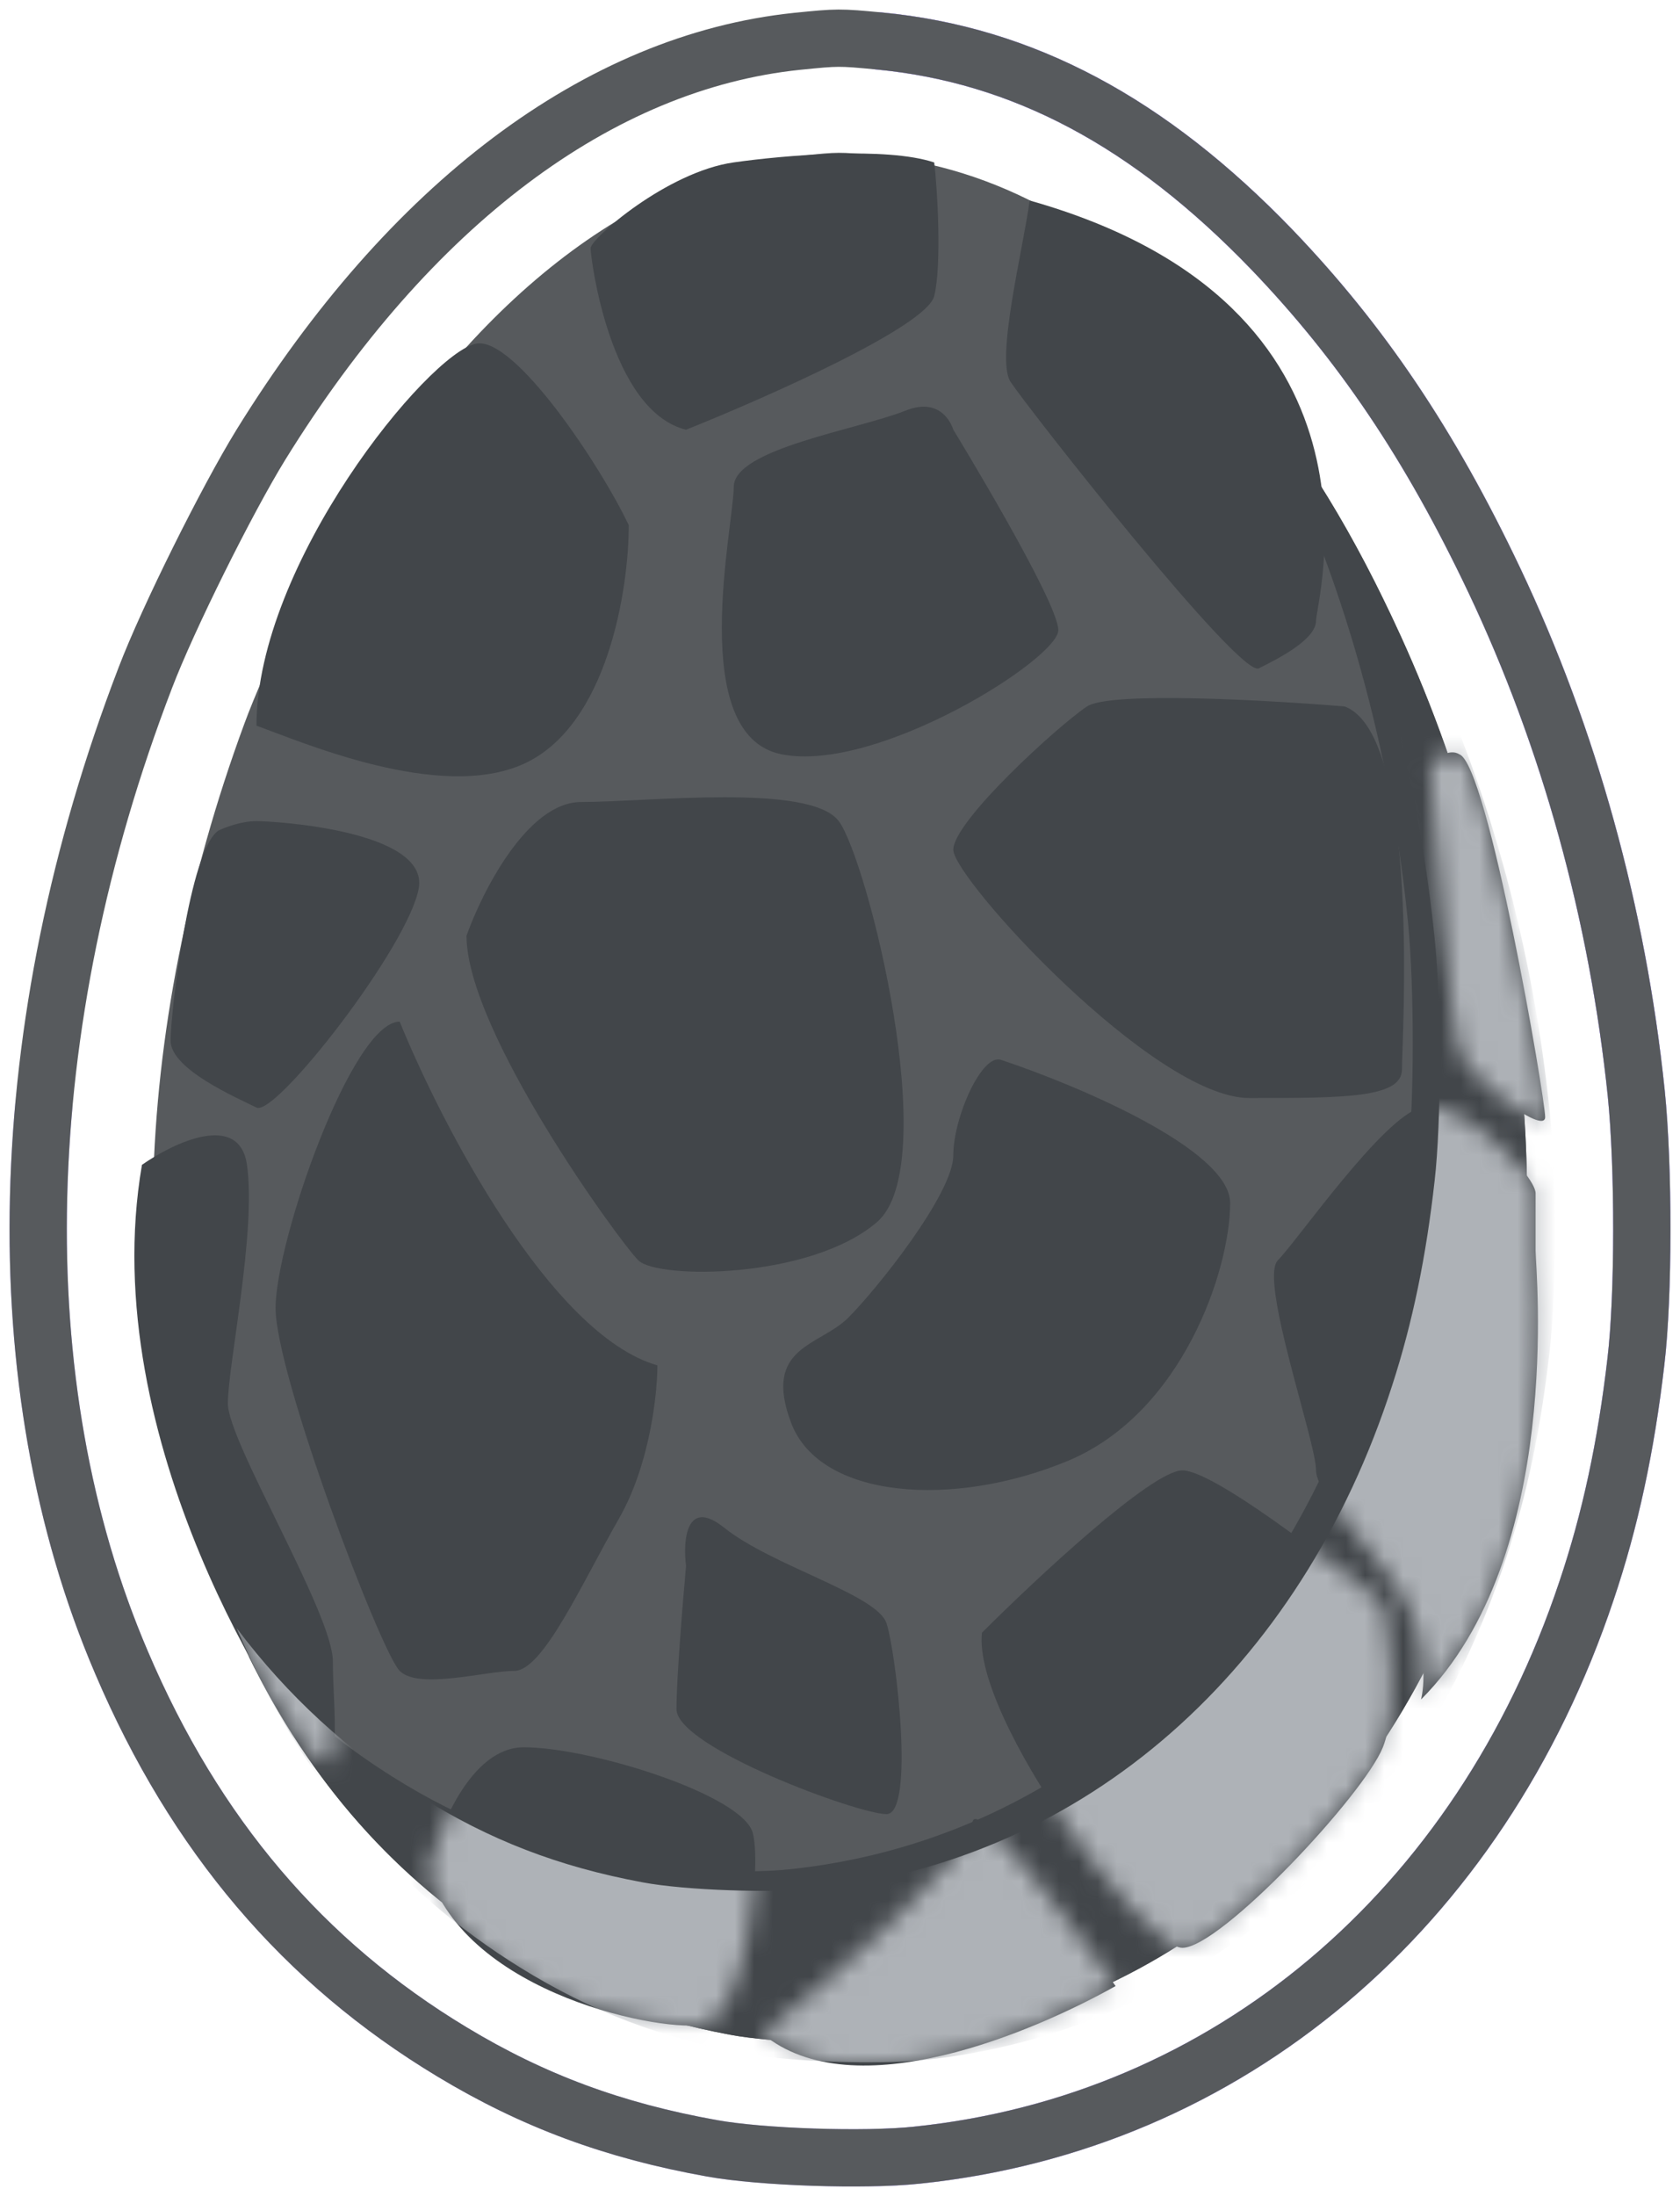 <svg width="88" height="115" viewBox="0 0 88 115" fill="none" xmlns="http://www.w3.org/2000/svg">
<path d="M46.064 2.147C53.574 2.868 60.179 6.383 66.624 13.072C71.311 17.958 74.897 23.276 78.27 30.38C82.194 38.655 84.733 47.849 85.709 57.26C86.1 61.083 86.1 67.879 85.692 71.287C85.177 75.74 84.342 79.634 83.099 83.312C77.507 100.043 64.298 111.184 48.017 112.861C45.301 113.15 39.868 112.969 37.294 112.501C32.145 111.581 27.919 110.013 23.676 107.452C15.9 102.765 10.219 96.094 6.366 87.062C2.702 78.518 1.352 68.51 2.287 58" stroke="#BAA9FF" stroke-width="3" stroke-linecap="round"/>
<path d="M46.064 2.147C53.574 2.868 60.179 6.383 66.624 13.072C71.311 17.958 74.897 23.276 78.27 30.38C82.194 38.655 84.733 47.849 85.709 57.26C86.1 61.083 86.1 67.879 85.692 71.287C85.177 75.74 84.342 79.634 83.099 83.312C77.507 100.043 64.298 111.184 48.017 112.861C47.447 112.922 46.758 112.962 46 112.982" stroke="#BAA9FF" stroke-width="3" stroke-linecap="round"/>
<path d="M46.064 2.147C53.574 2.868 60.179 6.383 66.624 13.072C71.311 17.958 74.897 23.276 78.27 30.38C81.949 38.138 84.41 46.705 85.508 55.5" stroke="#BAA9FF" stroke-width="3" stroke-linecap="round"/>
<path d="M41.75 2.165C31.364 3.246 21.457 10.692 13.663 23.294C11.887 26.179 8.798 32.381 7.609 35.5C0.596 53.763 0.134 72.531 6.366 87.062C10.219 96.094 15.9 102.765 23.676 107.452C27.919 110.013 32.145 111.581 37.294 112.501C39.868 112.969 45.301 113.15 48.017 112.861C64.298 111.184 77.507 100.043 83.099 83.312C84.342 79.634 85.177 75.74 85.692 71.287C86.1 67.879 86.1 61.083 85.709 57.26C84.733 47.849 82.194 38.655 78.27 30.38C74.897 23.276 71.311 17.958 66.624 13.072C60.179 6.383 53.574 2.868 46.064 2.147C43.952 1.948 43.898 1.948 41.75 2.165Z" stroke="#575A5D" stroke-width="3"/>
<path d="M42.071 8.147C33.169 9.112 24.677 15.752 17.997 26.992C16.475 29.565 13.827 35.096 12.807 37.878C6.796 54.167 6.401 70.906 11.742 83.866C15.044 91.922 19.914 97.871 26.58 102.052C30.217 104.336 33.839 105.734 38.252 106.555C40.458 106.973 45.115 107.133 47.443 106.876C61.398 105.381 72.72 95.443 77.514 80.522C78.579 77.241 79.294 73.768 79.736 69.796C80.086 66.757 80.086 60.695 79.751 57.286C78.914 48.893 76.738 40.692 73.374 33.312C70.483 26.976 67.409 22.233 63.392 17.875C57.867 11.909 52.206 8.774 45.769 8.131C43.958 7.954 43.913 7.954 42.071 8.147Z" fill="#575A5D"/>
<path fill-rule="evenodd" clip-rule="evenodd" d="M13.023 86.725C15.229 89.174 17.742 91.275 20.581 93.056C24.218 95.339 27.84 96.738 32.253 97.558C34.459 97.976 39.116 98.137 41.444 97.88C55.399 96.385 66.721 86.447 71.515 71.525C72.58 68.245 73.295 64.772 73.737 60.8C74.087 57.761 74.087 51.699 73.752 48.29C72.915 39.897 70.739 31.696 67.376 24.315C66.677 22.784 65.968 21.346 65.237 19.984C68.381 23.779 70.942 27.982 73.375 33.312C76.738 40.692 78.914 48.893 79.751 57.287C80.086 60.696 80.086 66.758 79.736 69.797C79.294 73.768 78.579 77.242 77.514 80.522C72.72 95.444 61.398 105.381 47.444 106.876C45.115 107.134 40.459 106.973 38.252 106.555C33.839 105.735 30.217 104.336 26.58 102.052C20.729 98.382 16.262 93.35 13.023 86.725Z" fill="#42464A"/>
<path d="M50.935 95.504C50.935 97.104 43.602 103.667 39.935 106.5C44.736 110.503 54.269 106.338 58.435 104.004C55.935 100.504 50.935 93.904 50.935 95.504Z" fill="#42464A"/>
<path d="M37.936 80.003C35.936 78.403 35.769 80.67 35.936 82.003C35.769 83.836 35.435 87.9 35.435 89.5C35.435 91.5 44.935 95 46.435 95C47.935 95 46.935 86.5 46.435 85C45.935 83.5 40.436 82.003 37.936 80.003Z" fill="#42464A"/>
<path d="M12.936 60.999C12.536 58.199 9.103 59.833 7.436 60.999C4.936 75.498 15 90.5 16.5 92C18 93.5 17.436 89.5 17.436 87C17.436 84.5 11.936 75.5 11.936 73.5C11.936 71.5 13.436 64.499 12.936 60.999Z" fill="#42464A"/>
<path d="M27.436 91.5C24.636 91.5 22.936 95.833 22.436 98C24.436 104.5 34.935 106.5 36.935 106C38.935 105.5 39.935 98 39.435 96C38.935 94 30.936 91.5 27.436 91.5Z" fill="#42464A"/>
<path d="M24.936 17.997C26.936 17.597 31.435 24.337 32.935 27.503C32.935 30.836 31.835 38 27.436 40C23.036 42 15.769 38.837 13.435 38.003C13.435 29.503 22.436 18.497 24.936 17.997Z" fill="#42464A"/>
<path d="M48.935 15.504C48.535 17.104 40.102 20.837 35.935 22.504C31.936 21.507 30.936 13.5 30.936 13C30.936 12.5 34.935 8.999 38.435 8.504C41.092 8.128 46.435 7.675 48.935 8.508C49.102 9.841 49.336 13.904 48.935 15.504Z" fill="#42464A"/>
<path d="M52.936 20C52.136 18.8 53.602 13 53.935 10.5C73.435 16 68.936 31.5 68.936 32.5C68.936 33.5 66.936 34.5 65.936 35C64.936 35.5 53.936 21.5 52.936 20Z" fill="#42464A"/>
<path d="M47.435 21.502C49.435 20.702 49.935 22.502 49.935 22.502C49.935 22.502 55.435 31.5 55.435 33C55.435 34.5 45.935 40.5 40.935 39.5C35.935 38.5 38.435 27.5 38.435 25.5C38.435 23.5 44.935 22.502 47.435 21.502Z" fill="#42464A"/>
<path d="M56.935 36.996C58.136 36.196 66.436 36.663 70.436 36.996C74.436 38.493 73.436 54.5 73.436 56C73.436 57.5 70.436 57.5 65.436 57.5C60.435 57.5 49.935 46 49.935 44.5C49.935 43 55.435 37.996 56.935 36.996Z" fill="#42464A"/>
<path d="M13.435 43C12.636 43 11.769 43.333 11.435 43.5C9.936 44.5 8.936 53 8.936 54.5C8.936 56 12.435 57.5 13.435 58C14.435 58.5 21.436 49.5 21.936 46.5C22.436 43.5 14.435 43 13.435 43Z" fill="#42464A"/>
<path d="M30.436 42C27.636 42 25.269 46.667 24.436 49C24.436 54 32.435 65 33.435 66C34.435 67 42.435 67 45.935 64C49.435 61 45.435 45 43.935 43C42.435 41 33.935 42 30.436 42Z" fill="#42464A"/>
<path d="M64.436 63.002C64.436 60.202 56.436 56.835 52.436 55.502C51.437 55.155 49.935 58.502 49.935 60.502C49.935 62.502 45.936 67.501 44.436 69.001C42.936 70.501 39.936 70.501 41.436 74.501C42.936 78.501 49.936 79.001 55.936 76.501C61.936 74.001 64.436 66.501 64.436 63.002Z" fill="#42464A"/>
<path d="M76.436 54.997C76.035 53.797 75.269 44.83 74.936 40.497C74.936 39.697 75.936 39.166 76.436 39.5C77.936 40 80.936 57.497 80.936 58.497C80.936 59.497 76.936 56.497 76.436 54.997Z" fill="#42464A"/>
<path d="M73.936 84.496C74.737 86.496 74.603 88.329 74.436 88.996C81.936 81.492 80.436 66.5 80.436 65.5V62.496C80.436 61.496 76.436 57.496 74.436 57.996C72.438 58.496 67.936 64.996 66.936 65.996C65.936 66.996 68.936 75.496 68.936 76.996C68.936 78.496 72.936 81.996 73.936 84.496Z" fill="#42464A"/>
<path d="M61.936 77C60.336 77 54.269 82.667 51.436 85.5C50.936 90 59.936 102 61.936 102C63.936 102 71.436 94 72.436 91.5C73.236 89.5 72.769 85.667 72.436 84C69.603 81.667 63.536 77 61.936 77Z" fill="#42464A"/>
<path d="M34.435 71.5C28.835 69.9 23.102 58.833 20.936 53.5C18.436 53.5 14.435 65 14.435 68.5C14.435 72 19.936 86.5 20.936 87.5C21.936 88.5 25.436 87.5 26.936 87.5C28.436 87.5 30.436 83 32.435 79.5C34.035 76.7 34.435 73 34.435 71.5Z" fill="#42464A"/>
<mask id="mask0_1142_65593" style="mask-type:alpha" maskUnits="userSpaceOnUse" x="7" y="8" width="74" height="101">
<path d="M50.936 95.504C50.936 97.104 43.602 103.667 39.936 106.5C44.736 110.503 54.269 106.338 58.436 104.004C55.936 100.504 50.936 93.904 50.936 95.504Z" fill="#42464A"/>
<path d="M37.936 80.004C35.936 78.404 35.769 80.67 35.936 82.004C35.769 83.836 35.436 87.9 35.436 89.5C35.436 91.5 44.936 95 46.436 95C47.936 95 46.936 86.5 46.436 85C45.936 83.5 40.436 82.004 37.936 80.004Z" fill="#42464A"/>
<path d="M12.936 60.999C12.536 58.199 9.103 59.833 7.436 60.999C4.936 75.499 15 90.5 16.5 92C18 93.5 17.436 89.5 17.436 87C17.436 84.5 11.936 75.5 11.936 73.5C11.936 71.5 13.436 64.499 12.936 60.999Z" fill="#42464A"/>
<path d="M27.436 91.5C24.636 91.5 22.936 95.834 22.436 98C24.436 104.5 34.936 106.5 36.936 106C38.936 105.5 39.936 98 39.436 96C38.936 94 30.936 91.5 27.436 91.5Z" fill="#42464A"/>
<path d="M24.936 17.997C26.936 17.597 31.435 24.336 32.935 27.503C32.935 30.835 31.835 38 27.436 40C23.036 42 15.769 38.837 13.435 38.003C13.435 29.503 22.436 18.497 24.936 17.997Z" fill="#42464A"/>
<path d="M48.936 15.504C48.536 17.104 40.102 20.837 35.936 22.504C31.936 21.507 30.936 13.5 30.936 13C30.936 12.5 34.936 8.999 38.436 8.504C41.092 8.128 46.436 7.675 48.936 8.508C49.102 9.841 49.336 13.904 48.936 15.504Z" fill="#42464A"/>
<path d="M47.436 21.502C49.436 20.702 49.936 22.502 49.936 22.502C49.936 22.502 55.436 31.5 55.436 33C55.436 34.5 45.936 40.5 40.936 39.5C35.936 38.5 38.436 27.5 38.436 25.5C38.436 23.5 44.936 22.502 47.436 21.502Z" fill="#42464A"/>
<path d="M56.936 36.997C58.136 36.197 66.436 36.663 70.436 36.997C74.436 38.493 73.436 54.5 73.436 56C73.436 57.5 70.436 57.5 65.436 57.5C60.436 57.5 49.936 46 49.936 44.5C49.936 43 55.436 37.997 56.936 36.997Z" fill="#42464A"/>
<path d="M13.436 43C12.636 43 11.769 43.334 11.436 43.5C9.936 44.5 8.936 53 8.936 54.5C8.936 56 12.436 57.5 13.436 58C14.436 58.5 21.436 49.5 21.936 46.5C22.436 43.5 14.436 43 13.436 43Z" fill="#42464A"/>
<path d="M30.436 42C27.636 42 25.269 46.667 24.436 49C24.436 54 32.436 65 33.436 66C34.436 67 42.436 67 45.936 64C49.436 61 45.436 45 43.936 43C42.436 41 33.936 42 30.436 42Z" fill="#42464A"/>
<path d="M64.436 63.002C64.436 60.202 56.436 56.835 52.436 55.502C51.437 55.155 49.936 58.502 49.936 60.502C49.936 62.502 45.936 67.502 44.436 69.002C42.936 70.502 39.936 70.502 41.436 74.502C42.936 78.502 49.936 79.002 55.936 76.502C61.936 74.002 64.436 66.502 64.436 63.002Z" fill="#42464A"/>
<path d="M76.436 54.997C76.036 53.797 75.269 44.83 74.936 40.497C74.936 39.697 75.936 39.166 76.436 39.499C77.936 39.999 80.936 57.497 80.936 58.497C80.936 59.497 76.936 56.497 76.436 54.997Z" fill="#42464A"/>
<path d="M73.937 84.496C74.737 86.496 74.603 88.33 74.437 88.996C81.937 81.493 80.436 66.5 80.436 65.5V62.496C80.436 61.496 76.436 57.496 74.437 57.996C72.438 58.496 67.937 64.996 66.937 65.996C65.937 66.996 68.937 75.496 68.937 76.996C68.937 78.496 72.937 81.996 73.937 84.496Z" fill="#42464A"/>
<path d="M61.936 77C60.336 77 54.27 82.667 51.436 85.5C50.936 90 59.936 102 61.936 102C63.936 102 71.436 94 72.436 91.5C73.236 89.5 72.769 85.667 72.436 84C69.603 81.667 63.536 77 61.936 77Z" fill="#42464A"/>
<path d="M34.436 71.5C28.836 69.9 23.102 58.834 20.936 53.5C18.436 53.5 14.436 65 14.436 68.5C14.436 72 19.936 86.5 20.936 87.5C21.936 88.5 25.436 87.5 26.936 87.5C28.436 87.5 30.436 83 32.436 79.5C34.036 76.7 34.436 73 34.436 71.5Z" fill="#42464A"/>
</mask>
<g mask="url(#mask0_1142_65593)">
<g style="mix-blend-mode:multiply">
<path fill-rule="evenodd" clip-rule="evenodd" d="M12.396 85.26C15.052 88.799 18.237 91.716 21.993 94.071C25.63 96.355 29.252 97.754 33.665 98.574C35.871 98.992 40.528 99.153 42.856 98.895C56.811 97.4 68.133 87.463 72.927 72.541C73.992 69.26 74.707 65.787 75.149 61.816C75.499 58.776 75.499 52.715 75.164 49.306C74.327 40.912 72.151 32.711 68.788 25.331C68.185 24.01 67.574 22.758 66.948 21.564C69.918 25.207 72.377 29.251 74.718 34.31C78.127 41.69 80.334 49.891 81.182 58.284C81.522 61.693 81.522 67.755 81.167 70.794C80.719 74.766 79.994 78.239 78.914 81.52C74.054 96.442 62.575 106.379 48.426 107.874C46.066 108.131 41.344 107.971 39.107 107.553C34.632 106.733 30.96 105.334 27.273 103.05C20.626 98.938 15.74 93.115 12.396 85.26Z" fill="#AEB2B7"/>
</g>
</g>
</svg>
